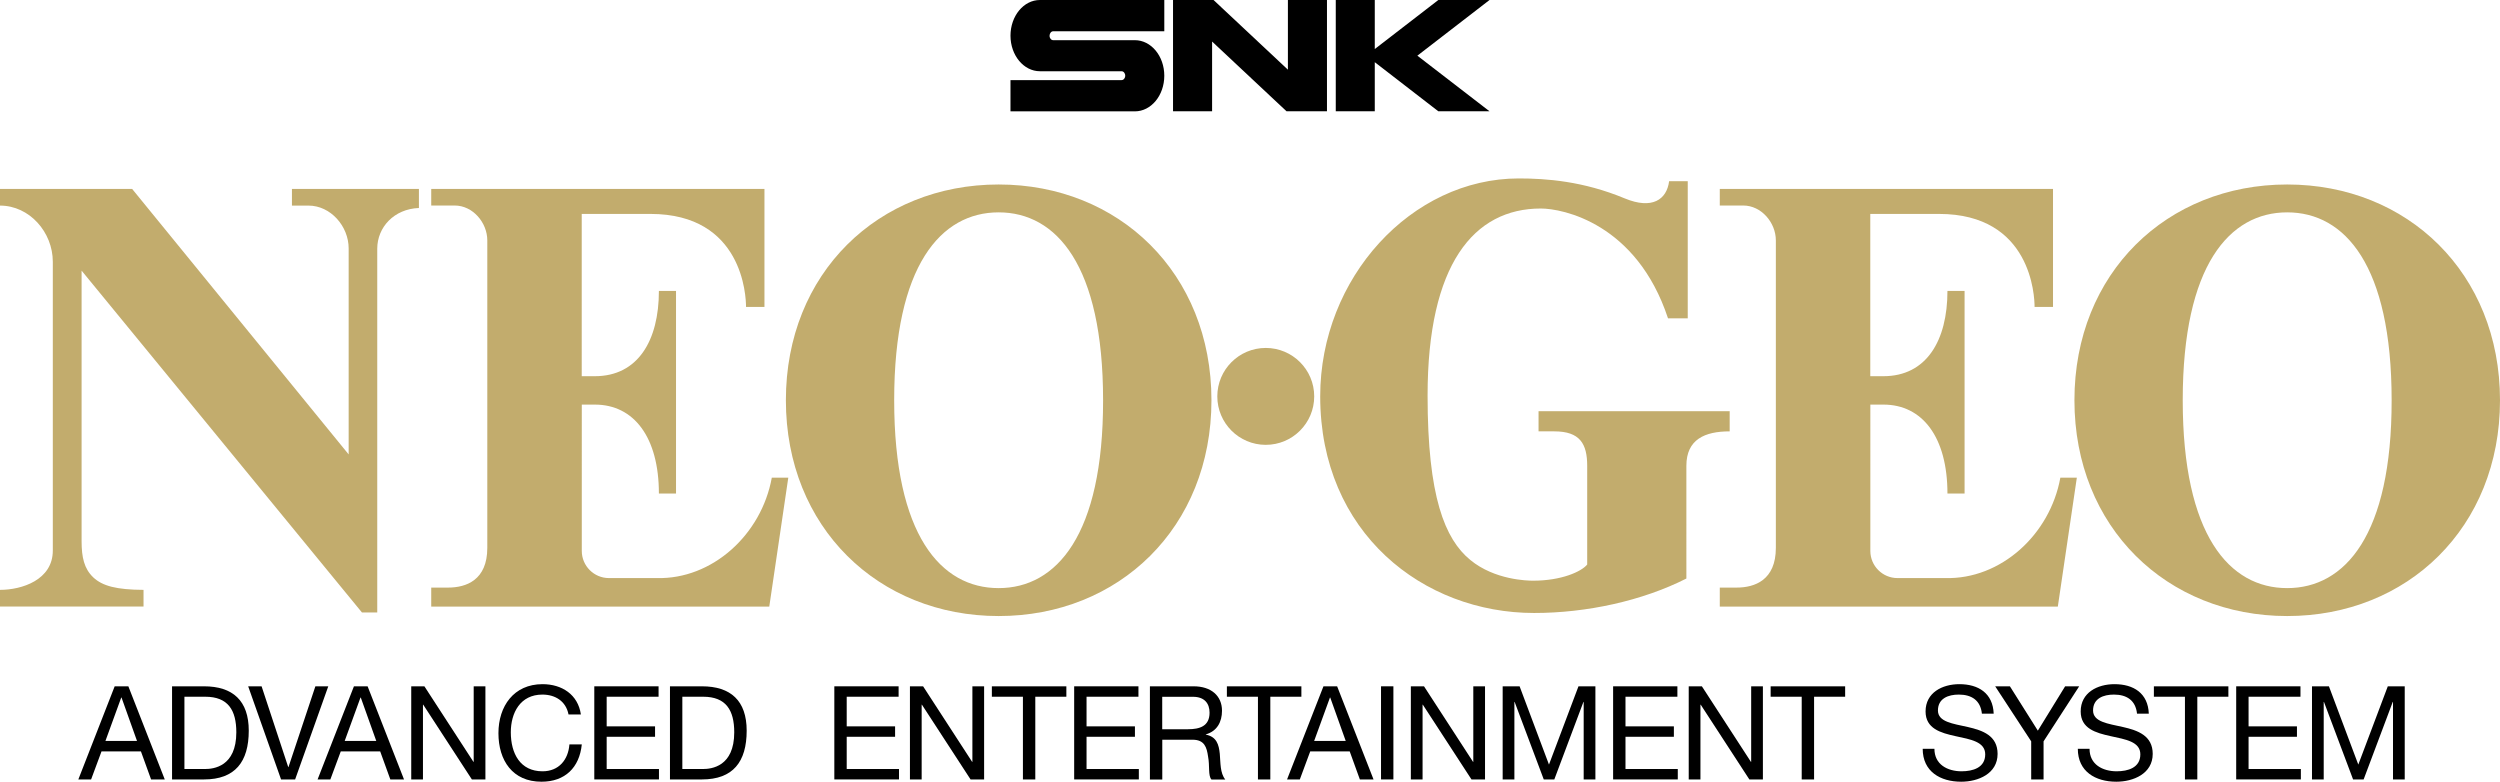 <?xml version="1.0" encoding="utf-8"?>
<!-- Generator: Adobe Illustrator 26.0.1, SVG Export Plug-In . SVG Version: 6.00 Build 0)  -->
<svg version="1.1" id="Layer_1" xmlns="http://www.w3.org/2000/svg" xmlns:xlink="http://www.w3.org/1999/xlink" x="0px" y="0px"
	 viewBox="0 0 3839 1200.3" style="enable-background:new 0 0 3839 1200.3;" xml:space="preserve">
<style type="text/css">
	.st0{fill:#CBB470;}
	.st1{fill:#C2AC6D;}
	.st2{fill:#22CDC4;}
	.st3{fill:#FFFFFF;}
</style>
<g>
	<g>
		<g>
			<g>
				<path class="st1" d="M643.3,290.1h-195v25.6h25.4c34.1,0,61.7,31.8,61.7,65.7v316.4L202.9,290.1H0v25.6
					c45.3,0,81.1,40.9,81.1,86.3v443.4c0,45.3-47.8,60.4-81.1,60.4v25.6h220.4v-25.6c-41.3-0.2-63.1-5.9-77.2-19.2
					c-14.1-13.4-17.9-31.1-17.9-55.4V415.6l430.5,524.9h23.5V382c0-33.1,25.9-61.2,64-62.6V290.1z"/>
				<circle class="st1" cx="1943.7" cy="608.7" r="74.4"/>
				<path class="st1" d="M2362.6,631.4v31h24.2c39.3,0,50.5,19,50.5,52.9v151.6c-9,11-39.7,24.8-83,24.8c-8.8,0-59-1-96.5-31.8
					c-39.2-32.2-65.6-97.4-65.6-252.4c0-201.8,71-287.3,173.9-287.3c33.5,0,147,22.6,195.3,168.6h30.3V278.2h-28.6
					c-3.6,28.3-26,44-68.3,26.4c-63.7-26.5-120.8-30.6-162.6-30.6c-164.6,0-304.9,152.5-304.9,334.6
					c0,209.8,158.4,332.7,328.5,332.7c80.6,0,166.1-18.6,233.8-52.9V715.3c0-40.6,28.3-52.9,66.5-52.9v-31L2362.6,631.4
					L2362.6,631.4z"/>
				<g>
					<path class="st1" d="M1185.2,733.4c-15.9,87.9-91.7,156.5-176.7,154.3h-73.4c-23,0-41.7-18.7-41.7-41.7V621.3h20.1
						c60,0,98.3,50.2,98.3,136.6h26.3V604.8V597V446.8h-26.3c0,76-32.1,130.9-98.4,130.9h-20.1V328.5h105.5
						c142,0,146.8,126.5,146.8,142.8h28.3V334v-43.9H662.2v25.5h36.1c27.6,0,50,26.1,50,53.6v472.1c0,49.7-32.6,61-60.2,61h-25.9
						v29.2h86.1h433l29.2-198H1185.2z"/>
					<path class="st1" d="M1533.5,283.3c-184.6,0-326.7,135.9-326.7,331.3S1349.1,946,1533.5,946c184.6,0,326.8-135.9,326.8-331.3
						S1718.1,283.3,1533.5,283.3z M1533.5,903.1c-88.7,0-160.4-81.2-160.4-288.5s71.9-288.5,160.4-288.5
						c88.7,0,160.4,81.2,160.4,288.5C1694.1,821.9,1622.2,903.1,1533.5,903.1z"/>
				</g>
				<g>
					<path class="st1" d="M3163.9,733.4c-15.9,87.9-91.7,156.5-176.7,154.3h-73.4c-23,0-41.7-18.7-41.7-41.7V621.3h20.1
						c60,0,98.3,50.2,98.3,136.6h26.3V604.8V597V446.8h-26.3c0,76-32.1,130.9-98.4,130.9H2872V328.5h105.5
						c142,0,146.8,126.5,146.8,142.8h28.3V334v-43.9h-511.7v25.5h36.1c27.6,0,50,26.1,50,53.6v472.1c0,49.7-32.6,61-60.2,61h-25.9
						v29.2h86.1h433l29.2-198H3163.9z"/>
					<path class="st1" d="M3512.2,283.3c-184.6,0-326.7,135.9-326.7,331.3S3327.8,946,3512.2,946c184.6,0,326.8-135.9,326.8-331.3
						S3696.8,283.3,3512.2,283.3z M3512.2,903.1c-88.7,0-160.4-81.2-160.4-288.5s71.9-288.5,160.4-288.5
						c88.7,0,160.4,81.2,160.4,288.5C3672.8,821.9,3600.9,903.1,3512.2,903.1z"/>
				</g>
			</g>
		</g>
		<g>
			<path d="M176.1,1053.9h21l55.9,143h-21l-15.6-43.1h-60.5l-16,43.1h-19.6L176.1,1053.9z M161.9,1137.8h48.5l-23.8-66.7h-0.4
				L161.9,1137.8z"/>
			<path d="M264.2,1053.9h49.1c44.1,0,68.7,22,68.7,68.1c0,47.9-21,74.9-68.7,74.9h-49.1V1053.9z M283.2,1180.9h31.6
				c13,0,48.1-3.6,48.1-56.3c0-34-12.6-54.7-47.7-54.7h-32V1180.9z"/>
			<path d="M453.2,1196.9h-21.6l-50.5-143h20.6l40.9,124h0.4l41.3-124h19.8L453.2,1196.9z"/>
			<path d="M543.5,1053.9h21l55.9,143h-21l-15.6-43.1h-60.5l-16,43.1h-19.6L543.5,1053.9z M529.3,1137.8h48.5l-23.8-66.7h-0.4
				L529.3,1137.8z"/>
			<path d="M631.5,1053.9h20.2l75.3,116h0.4v-116h18v143h-20.8l-74.7-114.8h-0.4v114.8h-18V1053.9z"/>
			<path d="M873,1097c-4-20.2-20.2-30.4-40.1-30.4c-34,0-48.5,28-48.5,57.9c0,32.6,14.4,59.9,48.7,59.9c25,0,39.5-17.6,41.3-41.3h19
				c-3.6,35.7-25.8,57.3-61.9,57.3c-44.5,0-66.1-32.8-66.1-74.5c0-41.5,23.6-75.3,67.7-75.3c29.8,0,54.5,16,58.9,46.5H873z"/>
			<path d="M912.6,1053.9h98.7v16h-79.7v45.5h74.3v16h-74.3v49.5h80.3v16h-99.3V1053.9z"/>
			<path d="M1028.8,1053.9h49.1c44.1,0,68.7,22,68.7,68.1c0,47.9-21,74.9-68.7,74.9h-49.1V1053.9z M1047.8,1180.9h31.6
				c13,0,48.1-3.6,48.1-56.3c0-34-12.6-54.7-47.7-54.7h-32V1180.9z"/>
			<path d="M1281.2,1053.9h98.7v16h-79.7v45.5h74.3v16h-74.3v49.5h80.3v16h-99.3V1053.9z"/>
			<path d="M1397.3,1053.9h20.2l75.3,116h0.4v-116h18v143h-20.8l-74.7-114.8h-0.4v114.8h-18V1053.9z"/>
			<path d="M1570.8,1069.9h-47.7v-16h114.4v16h-47.7v127h-19V1069.9z"/>
			<path d="M1649.5,1053.9h98.7v16h-79.7v45.5h74.3v16h-74.3v49.5h80.3v16h-99.3V1053.9z"/>
			<path d="M1765.7,1053.9h67.3c26.8,0,43.5,14.6,43.5,37.5c0,17.2-7.6,31.4-24.8,36.3v0.4c16.6,3.2,20,15.4,21.4,29.4
				c1.2,14,0.4,29.6,8.4,39.5h-21.2c-5.4-5.8-2.4-21.2-5.2-35.3c-2-14-5.4-25.8-23.8-25.8h-46.5v61.1h-19V1053.9z M1824.4,1119.8
				c17.8,0,33-4.6,33-25.4c0-14-7.6-24.4-25.4-24.4h-47.3v49.9H1824.4z"/>
			<path d="M1931.7,1069.9H1884v-16h114.4v16h-47.7v127h-19V1069.9z"/>
			<path d="M2032.3,1053.9h21l55.9,143h-21l-15.6-43.1H2012l-16,43.1h-19.6L2032.3,1053.9z M2018,1137.8h48.5l-23.8-66.7h-0.4
				L2018,1137.8z"/>
			<path d="M2120.7,1053.9h19v143h-19V1053.9z"/>
			<path d="M2166.5,1053.9h20.2l75.3,116h0.4v-116h18v143h-20.8l-74.7-114.8h-0.4v114.8h-18V1053.9z"/>
			<path d="M2307.5,1053.9h26l45.1,120.2l45.3-120.2h26v143h-18v-119h-0.4l-44.7,119h-16.2l-44.7-119h-0.4v119h-18V1053.9z"/>
			<path d="M2477.1,1053.9h98.7v16h-79.7v45.5h74.3v16h-74.3v49.5h80.3v16h-99.3V1053.9z"/>
			<path d="M2593.2,1053.9h20.2l75.3,116h0.4v-116h18v143h-20.8l-74.7-114.8h-0.4v114.8h-18V1053.9z"/>
			<path d="M2766.7,1069.9h-47.7v-16h114.4v16h-47.7v127h-19V1069.9z"/>
			<path d="M3043.4,1095.8c-2.2-20.4-15.8-29.2-35.5-29.2c-16,0-32,5.8-32,24.4c0,17.6,22.8,20.2,45.9,25.4
				c22.8,5.2,45.7,13.2,45.7,41.3c0,30.4-29.8,42.7-55.9,42.7c-32,0-59.1-15.6-59.1-50.5h18c0,24,20,34.5,41.7,34.5
				c17.2,0,36.3-5.4,36.3-26c0-19.6-22.8-23-45.7-28c-22.8-5-45.9-11.6-45.9-37.9c0-29,25.8-41.9,51.9-41.9
				c29.2,0,51.5,13.8,52.7,45.3H3043.4z"/>
			<path d="M3138.1,1138.4v58.5h-19v-58.5l-55.3-84.5h22.6l42.9,68.1l41.9-68.1h21.6L3138.1,1138.4z"/>
			<path d="M3281.6,1095.8c-2.2-20.4-15.8-29.2-35.5-29.2c-16,0-32,5.8-32,24.4c0,17.6,22.8,20.2,45.9,25.4
				c22.8,5.2,45.7,13.2,45.7,41.3c0,30.4-29.8,42.7-55.9,42.7c-32,0-59.1-15.6-59.1-50.5h18c0,24,20,34.5,41.7,34.5
				c17.2,0,36.3-5.4,36.3-26c0-19.6-22.8-23-45.7-28c-22.8-5-45.9-11.6-45.9-37.9c0-29,25.8-41.9,51.9-41.9
				c29.2,0,51.5,13.8,52.7,45.3H3281.6z"/>
			<path d="M3355.2,1069.9h-47.7v-16h114.4v16h-47.7v127h-19V1069.9z"/>
			<path d="M3433.9,1053.9h98.7v16h-79.7v45.5h74.3v16h-74.3v49.5h80.3v16h-99.3V1053.9z"/>
			<path d="M3550.3,1053.9h26l45.1,120.2l45.3-120.2h26v143h-18v-119h-0.4l-44.7,119h-16.2l-44.7-119h-0.4v119h-18V1053.9z"/>
		</g>
	</g>
	<g>
		<g>
			<g>
				<g>
					<path d="M1551.7,54.8c0,30.2,20.3,54.6,45.2,54.6h125.4c3.1,0,5.6,3.1,5.6,6.8c0,3.8-2.5,6.8-5.6,6.8h-170.6v48h191
						c25,0,45.2-24.5,45.2-54.7s-20.2-54.6-45.2-54.6h-125.4c-3.1,0-5.6-3-5.6-6.8c0-3.7,2.5-6.9,5.6-6.9h170.6V0h-191
						C1571.9,0,1551.7,24.6,1551.7,54.8z"/>
					<g>
						<polygon points="1977.7,0 1977.7,107 1863.5,0 1801.3,0 1801.3,170.9 1861.3,170.9 1861.3,63.8 1975.6,170.9 2037.7,170.9 
							2037.7,0 						"/>
					</g>
					<polygon points="2287.3,0 2208.7,0 2111.1,75.3 2111.1,0 2051.2,0 2051.2,170.9 2111.1,170.9 2111.1,95.5 2208.7,170.9 
						2287.3,170.9 2176.5,85.5 					"/>
				</g>
			</g>
		</g>
	</g>
</g>
</svg>
